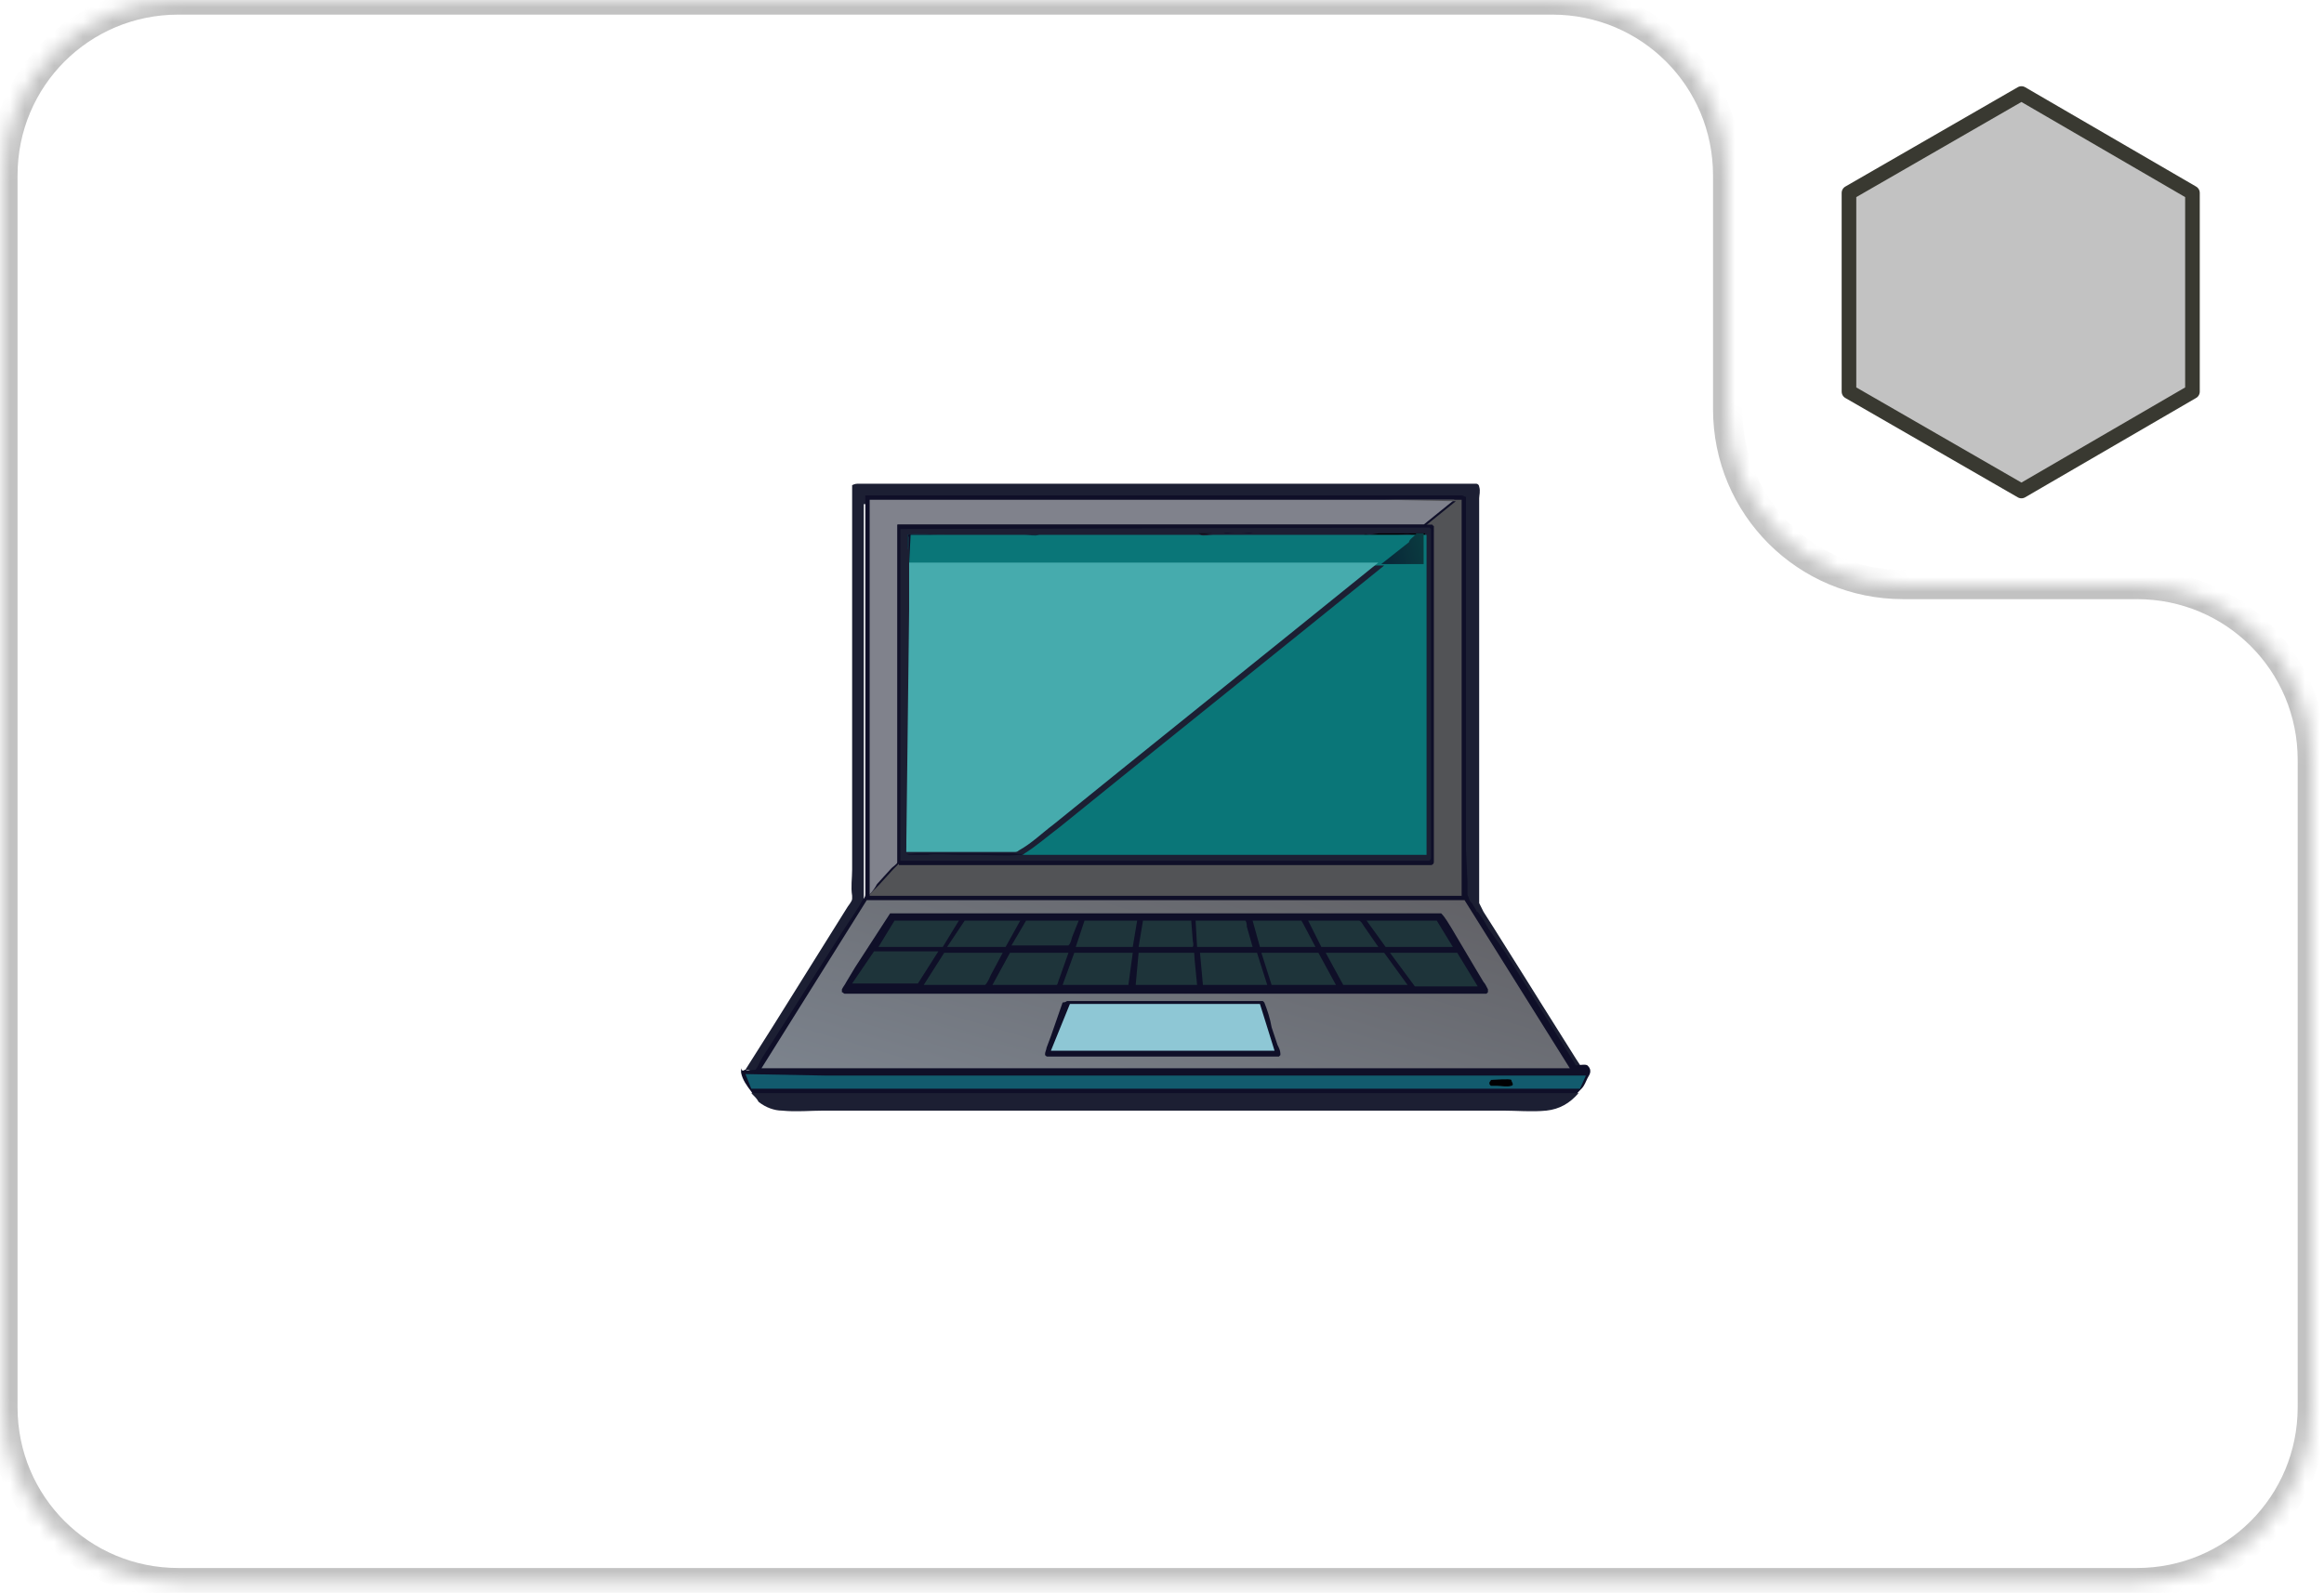 <?xml version="1.0" encoding="utf-8"?>
<!-- Generator: Adobe Illustrator 27.1.1, SVG Export Plug-In . SVG Version: 6.00 Build 0)  -->
<svg version="1.1" id="Слой_1" xmlns="http://www.w3.org/2000/svg" xmlns:xlink="http://www.w3.org/1999/xlink" x="0px" y="0px"
	 viewBox="0 0 159 109" style="enable-background:new 0 0 159 109;" xml:space="preserve">
<style type="text/css">
	.st0{fill:#C2C2C2;stroke:#393931;stroke-linejoin:round;}
	.st1{fill-rule:evenodd;clip-rule:evenodd;fill:#FFFFFF;}
	.st2{fill-rule:evenodd;clip-rule:evenodd;fill:#FFFFFF;filter:url(#Adobe_OpacityMaskFilter);}
	.st3{mask:url(#path-3-inside-1_117_5671_00000008118865256221115730000011189390450938445503_);fill:#C2C2C2;}
	.st4{fill:#1C1F33;}
	.st5{fill:#0F0F28;}
	.st6{fill:#125B6E;}
	.st7{fill:#010002;}
	.st8{fill:#80828C;}
	.st9{fill:#525356;}
	.st10{fill:url(#SVGID_1_);}
	.st11{fill:#8EC7D5;}
	.st12{fill:#1E343A;}
	.st13{fill:#0A7678;}
	.st14{fill:url(#SVGID_00000112610767960067516300000014073474468205255813_);}
	.st15{fill:#46ABAD;}
</style>
<path class="st0" d="M150,26.8V13.2l-11.7-6.8l-11.8,6.8v13.6l11.8,6.8L150,26.8z"/>
<path class="st1" d="M118.2,12c0-6.6-5.4-12-12-12h-94c-6.6,0-12,5.4-12,12v84.3c0,6.6,5.4,12,12,12h134c6.6,0,12-5.4,12-12V52
	c0-6.6-5.4-12-12-12h-16c-6.6,0-12-5.4-12-12V12z"/>
<defs>
	<filter id="Adobe_OpacityMaskFilter" filterUnits="userSpaceOnUse" x="-0.8" y="-1" width="160" height="110.3">
		<feColorMatrix  type="matrix" values="1 0 0 0 0  0 1 0 0 0  0 0 1 0 0  0 0 0 1 0"/>
	</filter>
</defs>
<mask maskUnits="userSpaceOnUse" x="-0.8" y="-1" width="160" height="110.3" id="path-3-inside-1_117_5671_00000008118865256221115730000011189390450938445503_">
	<path class="st2" d="M118.2,12c0-6.6-5.4-12-12-12h-94c-6.6,0-12,5.4-12,12v84.3c0,6.6,5.4,12,12,12h134c6.6,0,12-5.4,12-12V52
		c0-6.6-5.4-12-12-12h-16c-6.6,0-12-5.4-12-12V12z"/>
</mask>
<path class="st3" d="M12.2,1h94v-2h-94V1z M1.2,96.3V12h-2v84.3H1.2z M146.2,107.3h-134v2h134V107.3z M157.2,52v44.3h2V52H157.2z
	 M146.2,39h-16v2h16V39z M119.2,28V12h-2v16H119.2z M130.2,39c-6.1,0-11-4.9-11-11h-2c0,7.2,5.8,13,13,13V39z M159.2,52
	c0-7.2-5.8-13-13-13v2c6.1,0,11,4.9,11,11H159.2z M146.2,109.3c7.2,0,13-5.8,13-13h-2c0,6.1-4.9,11-11,11V109.3z M-0.8,96.3
	c0,7.2,5.8,13,13,13v-2c-6.1,0-11-4.9-11-11H-0.8z M106.2,1c6.1,0,11,4.9,11,11h2c0-7.2-5.8-13-13-13V1z M12.2-1
	c-7.2,0-13,5.8-13,13h2c0-6.1,4.9-11,11-11V-1z"/>
<path class="st4" d="M51,73.2l1.9-3l1-1.6l2.5-4l1.5-2.4c0.1-0.2,0.4-0.5,0.4-0.7c0-0.1,0-0.1,0-0.2c-0.1-0.6,0-1.2,0-1.8l0-3.8
	l0-6.2l0-9.3l0-5.6l0-0.9c0-0.2,0-0.4,0-0.5c0.2-0.1,0.3-0.1,0.5-0.1l9.5,0l17.9,0l10.1,0l3.1,0c0.5,0,1.1,0,1.6,0
	c0.1,0,0.2,0.1,0.2,0.2c0.1,0.3,0,0.6,0,0.8v1.5l0,5l0,15.9l0,3.9l0,1c0,0.1,0,0.3,0,0.4c0.1,0.2,0.2,0.4,0.3,0.6l0.7,1.1l2.2,3.5
	l1,1.6l2.2,3.5c0.3,0.5,0.6,0.9,0.9,1.4c-0.2-0.1-0.6,0-0.8,0l-0.1-0.2l-4.7-7.5l-0.7-1l-0.5-0.7c0-0.1-0.1-0.1-0.1-0.2l-0.3-0.5
	c-0.1-0.1-0.2-0.3-0.3-0.4c0,0-0.1-0.1-0.1-0.1l0,0l-0.3-0.5l-0.1-0.1l-0.1-0.2c-0.1-0.1-0.1-0.1-0.1-0.3c-0.1-0.1,0-0.7,0-0.9
	l-0.1-2.1l0-11.2l0-10l0-2.9c0,0,0,0,0-0.1c-0.1-0.1-0.2-0.1-0.3-0.1l0,0c-0.5-0.1-1.1,0-1.6,0l-2.8,0l-8.1,0l-28.3,0l0,3.2l0,6.2
	l0,12.5l0,4.5l0,0.7c0,0,0,0.2,0,0.2c0,0.1-0.1,0.2-0.2,0.4c-0.4,0.7-0.8,1.3-1.2,1.9l-4,6.3l-1.6,2.5c-0.2,0.3-0.4,0.6-0.5,0.9
	C51.5,73.2,51.2,73.2,51,73.2z"/>
<path class="st5" d="M51,73.2c0.2,0.1,0.5,0,0.7,0c0.2-0.3,0.3-0.6,0.5-0.9l1.6-2.5l4-6.3c0.4-0.6,0.9-1.3,1.2-1.9
	c0.1-0.1,0.2-0.2,0.2-0.4c0,0,0-0.1,0-0.2l0-0.7l0-4.5l0-12.5l0-6.2l0-3.2l28.3,0l8.1,0l2.8,0c0.5,0,1.1,0,1.6,0l0,0
	c0.1,0,0.2,0.1,0.3,0.1c0,0,0,0,0,0.1l0,2.9l0,10l0,11.2l0.1,2.1c0,0.1,0,0.8,0,0.9c0,0.1,0.1,0.2,0.1,0.3l0.1,0.2l0.1,0.1l0.3,0.5
	l0,0c0,0,0,0.1,0.1,0.1c0.1,0.1,0.2,0.3,0.3,0.4l0.3,0.5c0,0.1,0.1,0.1,0.1,0.2l0.5,0.7l0.7,1l4.7,7.5l0.1,0.2c0.3,0,0.6-0.1,0.8,0
	c0.1,0.1,0.2,0.2,0.2,0.4c0,0.2-0.1,0.3-0.2,0.5c-0.1,0.2-0.2,0.5-0.4,0.7l-0.1,0.1c-0.6,0.7-1.3,1.1-2.2,1.2c-1,0.1-2,0-3,0l-5.5,0
	l-17.5,0l-17.8,0l-5.6,0c-1,0-1.9,0.1-2.9,0c-0.7,0-1.2-0.3-1.7-0.7c-0.2,0-0.4-0.2-0.5-0.4c-0.3-0.4-0.6-0.8-0.7-1.3
	c0-0.1,0-0.2,0-0.3C50.8,73.4,50.9,73.2,51,73.2z"/>
<path class="st6" d="M56.4,73.6l52.1,0l-0.4,0.9l-5,0l-51.7,0l-0.4-1L56.4,73.6z"/>
<path class="st7" d="M102,73.9c0.2,0,1.3-0.1,1.4,0c0,0.1,0.1,0.2,0.1,0.3c0,0.1-0.1,0.1-0.1,0.1l0,0c-0.3,0.1-0.7,0-1,0
	c-0.1,0-0.3,0-0.4,0c-0.1-0.1-0.1-0.1-0.1-0.2C101.9,74,102,74,102,73.9z"/>
<path class="st4" d="M51.9,75.4c-0.1-0.2-0.3-0.4-0.5-0.6l56.6,0c-0.6,0.7-1.3,1.1-2.2,1.2c-1,0.1-2,0-3,0l-5.5,0l-17.5,0l-17.8,0
	l-5.6,0c-1,0-1.9,0.1-2.9,0C53,76,52.4,75.8,51.9,75.4z"/>
<path class="st8" d="M59.5,61.2l0-27l35.2,0l4.8,0l-2.1,1.7l-36,0l0,5l0,0c0,0.6,0,1.3,0,1.9l0,3.3l0,10.2l0,2.1c0,0.1,0,0.5,0,0.6
	c0,0.1-0.3,0.3-0.4,0.4l-1,1.1C59.9,60.7,59.7,61,59.5,61.2z"/>
<path class="st9" d="M94.7,34.2l4.7,0l0.1,0l0.5,0l0,27.1l-40.5,0c0-0.1,0,0,0-0.1c0.2-0.2,0.4-0.4,0.6-0.6l1-1.1
	c0.1-0.1,0.3-0.3,0.4-0.4c0-0.1,0-0.4,0-0.6l0-2.1l0-10.2l0-3.3c0-0.6,0-1.3,0-1.9l0,0l0,18.2l29.1,0l5,0l1.6,0c0.2,0,0.5,0,0.7,0
	c0.1,0,0.2-0.1,0.2-0.2c0-0.1,0-0.2,0-0.3l0-0.8l0-3.2l0-12.4l0-3.7l0-1.8c0-0.2,0-0.6,0-0.8c-0.1-0.1-0.5,0-0.6,0l2.1-1.7
	L94.7,34.2z"/>
<linearGradient id="SVGID_1_" gradientUnits="userSpaceOnUse" x1="84.479" y1="52.23" x2="77.521" y2="28.75" gradientTransform="matrix(1 0 0 -1 0 109.276)">
	<stop  offset="0" style="stop-color:#626267"/>
	<stop  offset="1" style="stop-color:#7C838D"/>
</linearGradient>
<path class="st10" d="M59.3,61.6c0.4,0,0.9,0,1.4,0l2.8,0l9,0l18.4,0l9.3,0l7.2,11.5l-7.3,0l-48,0L59.3,61.6z"/>
<path class="st5" d="M73,68.5L73,68.5c0.1,0,0.3,0,0.4,0l0.7,0l2.9,0l6.1,0l3.2,0c0.1,0,0.1,0,0.1,0c0,0,0.1,0.1,0.1,0.1
	c0.2,0.5,0.4,1.1,0.5,1.7l0.4,1.2c0.1,0.2,0.2,0.4,0.2,0.6c0,0.1,0,0.1,0,0.1c0,0-0.1,0.1-0.1,0.1c-0.1,0-0.3,0-0.4,0l-0.9,0l-9.9,0
	l-3,0c-0.5,0-1,0-1.6,0c-0.1,0-0.1,0-0.2-0.1c0,0,0-0.1,0-0.1c0-0.1,0.1-0.3,0.1-0.4l0.3-0.8l0.8-2.3C72.9,68.6,73,68.5,73,68.5z"/>
<path class="st11" d="M73.2,68.7l13,0l1,3.2l-1.2,0l-14.1,0L73.2,68.7z"/>
<path class="st5" d="M60.9,62.5l37.7,0c0.3,0.3,0.5,0.7,0.7,1l1.6,2.7l0.6,1c0.1,0.1,0.2,0.3,0.3,0.5c0,0.1,0,0.1,0,0.2
	c0,0,0,0-0.1,0.1c-0.1,0-2.7,0-3.1,0l-29.7,0l-8.3,0l-2,0c-0.3,0-0.6,0-0.8,0c-0.1,0-0.1-0.1-0.2-0.1c0-0.1,0-0.1,0-0.2
	c0.1-0.2,0.2-0.3,0.3-0.5l0.6-1L60.9,62.5z"/>
<path class="st12" d="M78.2,63l3.3,0l0.1,1.3c0,0.1,0.1,0.4,0,0.5l-0.2,0l-3.5,0L78.2,63z"/>
<path class="st12" d="M81.8,63l3.4,0c0.1,0.1,0.1,0.3,0.1,0.4l0.4,1.4l-3.8,0L81.8,63z"/>
<path class="st12" d="M88,63l1,0c0.1,0,0,0,0.1,0.1l0.9,1.7l-2.4,0l-1.4,0L85.7,63L88,63z"/>
<path class="st12" d="M89.5,63l3.5,0c0.2,0.1,0.3,0.4,0.4,0.5l0.9,1.3l-3.9,0L89.5,63z"/>
<path class="st12" d="M76.3,63l1.5,0l-0.3,1.8l-2.4,0l-1.5,0l0.6-1.8L76.3,63z"/>
<path class="st12" d="M70.2,63c0.5,0,3.5,0,3.6,0l-0.4,1c-0.1,0.2-0.1,0.5-0.3,0.7l-0.2,0l-3.7,0L70.2,63z"/>
<path class="st12" d="M66,63l3.8,0l-1,1.8l-0.1,0l-3.9,0L66,63z"/>
<path class="st12" d="M61.2,63l4.4,0l-1.1,1.8c0,0,0,0-0.1,0c0,0-0.2,0-0.2,0l-0.6,0l-3.5,0L61.2,63z"/>
<path class="st12" d="M93.5,63l4.8,0l1.1,1.8l-4.6,0L93.5,63z"/>
<path class="st12" d="M77.9,65.2l3.8,0c0,0.3,0.2,2.1,0.2,2.2l-0.2,0l-4,0L77.9,65.2z"/>
<path class="st12" d="M64.6,65.2l4,0l-0.8,1.5c-0.1,0.2-0.2,0.5-0.4,0.7l-0.1,0l-4.1,0L64.6,65.2z"/>
<path class="st12" d="M82.1,65.2l3.9,0l0.7,2.2l-4.4,0L82.1,65.2z"/>
<path class="st12" d="M90.7,65.2l4,0l1.6,2.2l-4.4,0L90.7,65.2z"/>
<path class="st12" d="M69.1,65.2l4,0l-0.6,1.7c-0.1,0.2-0.1,0.4-0.2,0.5l-0.3,0l-4.1,0L69.1,65.2z"/>
<path class="st12" d="M87.8,65.2l2.4,0l1.2,2.2l-1.5,0l-2.9,0l-0.7-2.2L87.8,65.2z"/>
<path class="st12" d="M73.5,65.2l4,0l-0.3,2.2l-0.4,0l-4.1,0L73.5,65.2z"/>
<path class="st12" d="M59.8,65.1l4.4,0l-1.4,2.2l0,0c0,0,0,0-0.1,0c-0.1,0-0.3,0-0.4,0h-0.8l-3.2,0L59.8,65.1z"/>
<path class="st12" d="M95.1,65.2l4.6,0l1.4,2.3l-4.3,0L95.1,65.2z"/>
<path class="st5" d="M97.4,35.9c0.2,0,0.5,0,0.6,0c0.1,0.2,0.1,0.6,0,0.8l0,1.8l0,3.7l0,12.4l0,3.2l0,0.8c0,0.1,0,0.2,0,0.3
	c0,0.1-0.1,0.2-0.2,0.2c-0.2,0.1-0.5,0-0.7,0l-1.6,0l-5,0l-29.1,0l0-18.2l0-5L97.4,35.9z"/>
<path class="st4" d="M97.8,36.1L97.8,36.1l0.1,0.1l0,14.1l0,5.8l0,2.5c0,0.1,0,0.2-0.1,0.3c-0.1,0-0.1,0-0.2,0c-0.5,0-1,0-1.5,0
	l-3.5,0l-19.9,0l-4,0l-7,0c-0.1,0,0,0-0.1,0l0-22.7L97.8,36.1z"/>
<path class="st7" d="M94.3,36.5l3.2,0l0,1.6c0,0.2,0,0.5,0,0.6l0,0l0-0.1c0-0.2,0-0.5,0-0.7l0-1.3l-0.5,0l-0.4,0c-0.3-0.1-0.7,0-1,0
	l-2.3,0c0.1-0.1,0.3,0,0.4,0L94.3,36.5z"/>
<path class="st5" d="M82,36.5l12.2,0l-0.8,0c-0.1,0-0.3,0-0.4,0l2.3,0c0.3,0,0.7,0,1,0l-12.6,0c0.2-0.1,0.5,0,0.7,0l1.4,0v0l-0.1,0
	c-0.2-0.1-0.5,0-0.8,0l-2.3,0C82.7,36.5,82.2,36.5,82,36.5z"/>
<path class="st5" d="M97.3,58.4c0.1-0.2,0-2.9,0-3.3c0.1,0.1,0,0.4,0,0.5l0,1.9C97.4,57.7,97.4,58.1,97.3,58.4L97.3,58.4
	c0.1-0.2,0.1-0.4,0.1-0.5l0,0c0,0.2,0,0.4,0,0.6l-33,0v0l5.2,0c0.1,0,0,0,0.1,0l0,0l0,0c-0.9,0.1-1.9,0-2.9,0l-0.7,0
	c-0.1,0-0.2,0-0.2,0l0,0l-0.1,0l-0.1,0c-0.3,0-2-0.1-2.2,0l0,0l-0.1,0c0,0,0,0-0.1,0c-0.1,0-1,0-1,0c-0.1,0-0.2,0-0.3-0.1l0-0.4
	c0-0.2,0-0.4,0-0.5c0,0.2-0.1,0.7,0,0.9c0.2,0.1,0.5,0,0.7,0l1.4,0l5.3,0c0.8,0.1,1.6,0,2.5,0l4.4,0l13.8,0l5.4,0l1.2,0
	C97,58.4,97.2,58.4,97.3,58.4z"/>
<path class="st13" d="M62.2,38.6l0-0.1c0-0.1,0-0.1,0-0.2c0-0.2,0-0.4,0-0.6c0-0.2,0-0.4,0-0.6c0-0.1,0-0.3,0-0.4l0,0l0,0
	c-0.1,0.1,0,0.7-0.1,0.9l0-1c0.1-0.1,2.3,0,2.6,0l6.4,0l3.9,0l1.8,0l5.3,0c0.2,0.1,0.7,0,0.9,0l2.3,0c0.2,0,0.5,0,0.8,0l0.1,0v0
	l-1.4,0c-0.2,0-0.5,0-0.7,0l12.6,0l0.4,0l0.5,0l0,1.3c0,0.2,0,0.5,0,0.7l0,0.1l0,19.8c-0.1,0-0.3,0-0.5,0l-1.2,0l-5.4,0l-13.8,0
	l-4.4,0c-0.8,0-1.7,0-2.5,0c0.1,0,0.2,0,0.3-0.1c0.8-0.5,1.6-1.2,2.4-1.8l4.7-3.8l11.8-9.5l5.7-4.6c-0.3,0-0.7,0-1,0l-1.9,0l-6.5,0
	l-14.5,0L62.2,38.6l0,3.2L62.2,38.6z"/>
<path class="st5" d="M62.2,38.6l0-0.1c0-0.1,0-0.1,0-0.2c0-0.2,0-0.4,0-0.6c0-0.2,0-0.4,0-0.6c0-0.1,0-0.3,0-0.4l0,0l0,0
	c-0.1,0.1,0,0.7-0.1,0.9l0-1c0.1-0.1,2.3,0,2.6,0l6.4,0l0,0c-0.3,0.1-0.7,0-1,0l-2.4,0c-0.4,0-0.7,0-1.1,0l-0.3,0l0,0l6.9,0l4.1,0
	l1.1,0c0.2,0,0.4,0,0.5,0c0.1,0,0.2,0,0.3,0l-16.9,0L62.2,38.6z"/>
<path class="st7" d="M76.7,36.5l5.3,0c0.2,0.1,0.7,0,0.9,0l2.3,0c0.2,0,0.5,0,0.8,0l0.1,0v0l-1.4,0c-0.2,0-0.5,0-0.7,0l-4.8,0
	c-0.1,0-0.2,0-0.3,0c-0.2,0-0.4,0-0.5,0l-1.1,0l-4.1,0l-6.9,0l0,0l0.3,0c0.4,0,0.7,0,1.1,0l2.4,0c0.3,0,0.7,0,1,0l0,0l3.9,0
	L76.7,36.5z"/>
<linearGradient id="SVGID_00000093140117478504521200000013008848687881139334_" gradientUnits="userSpaceOnUse" x1="94.51" y1="70.984" x2="97.506" y2="71.811" gradientTransform="matrix(1 0 0 -1 0 109.276)">
	<stop  offset="0" style="stop-color:#092537"/>
	<stop  offset="1" style="stop-color:#0A3B40"/>
</linearGradient>
<path style="fill:url(#SVGID_00000093140117478504521200000013008848687881139334_);" d="M96.9,36.5l0.5,0l0,1.3c0,0.2,0,0.5,0,0.7
	l0,0.1l-2.9,0l1.9-1.5C96.4,36.9,96.8,36.7,96.9,36.5z"/>
<path class="st15" d="M62.2,41.7l0-3.2l8.2,0l14.5,0l6.5,0l1.9,0c0.3,0,0.7,0,1,0l-5.7,4.6l-11.8,9.5l-4.7,3.8
	c-0.8,0.6-1.5,1.3-2.4,1.8c-0.1,0.1-0.2,0.1-0.3,0.1l-5.3,0l-1.4,0c-0.2,0-0.5,0-0.7,0L62.2,41.7z"/>
</svg>
